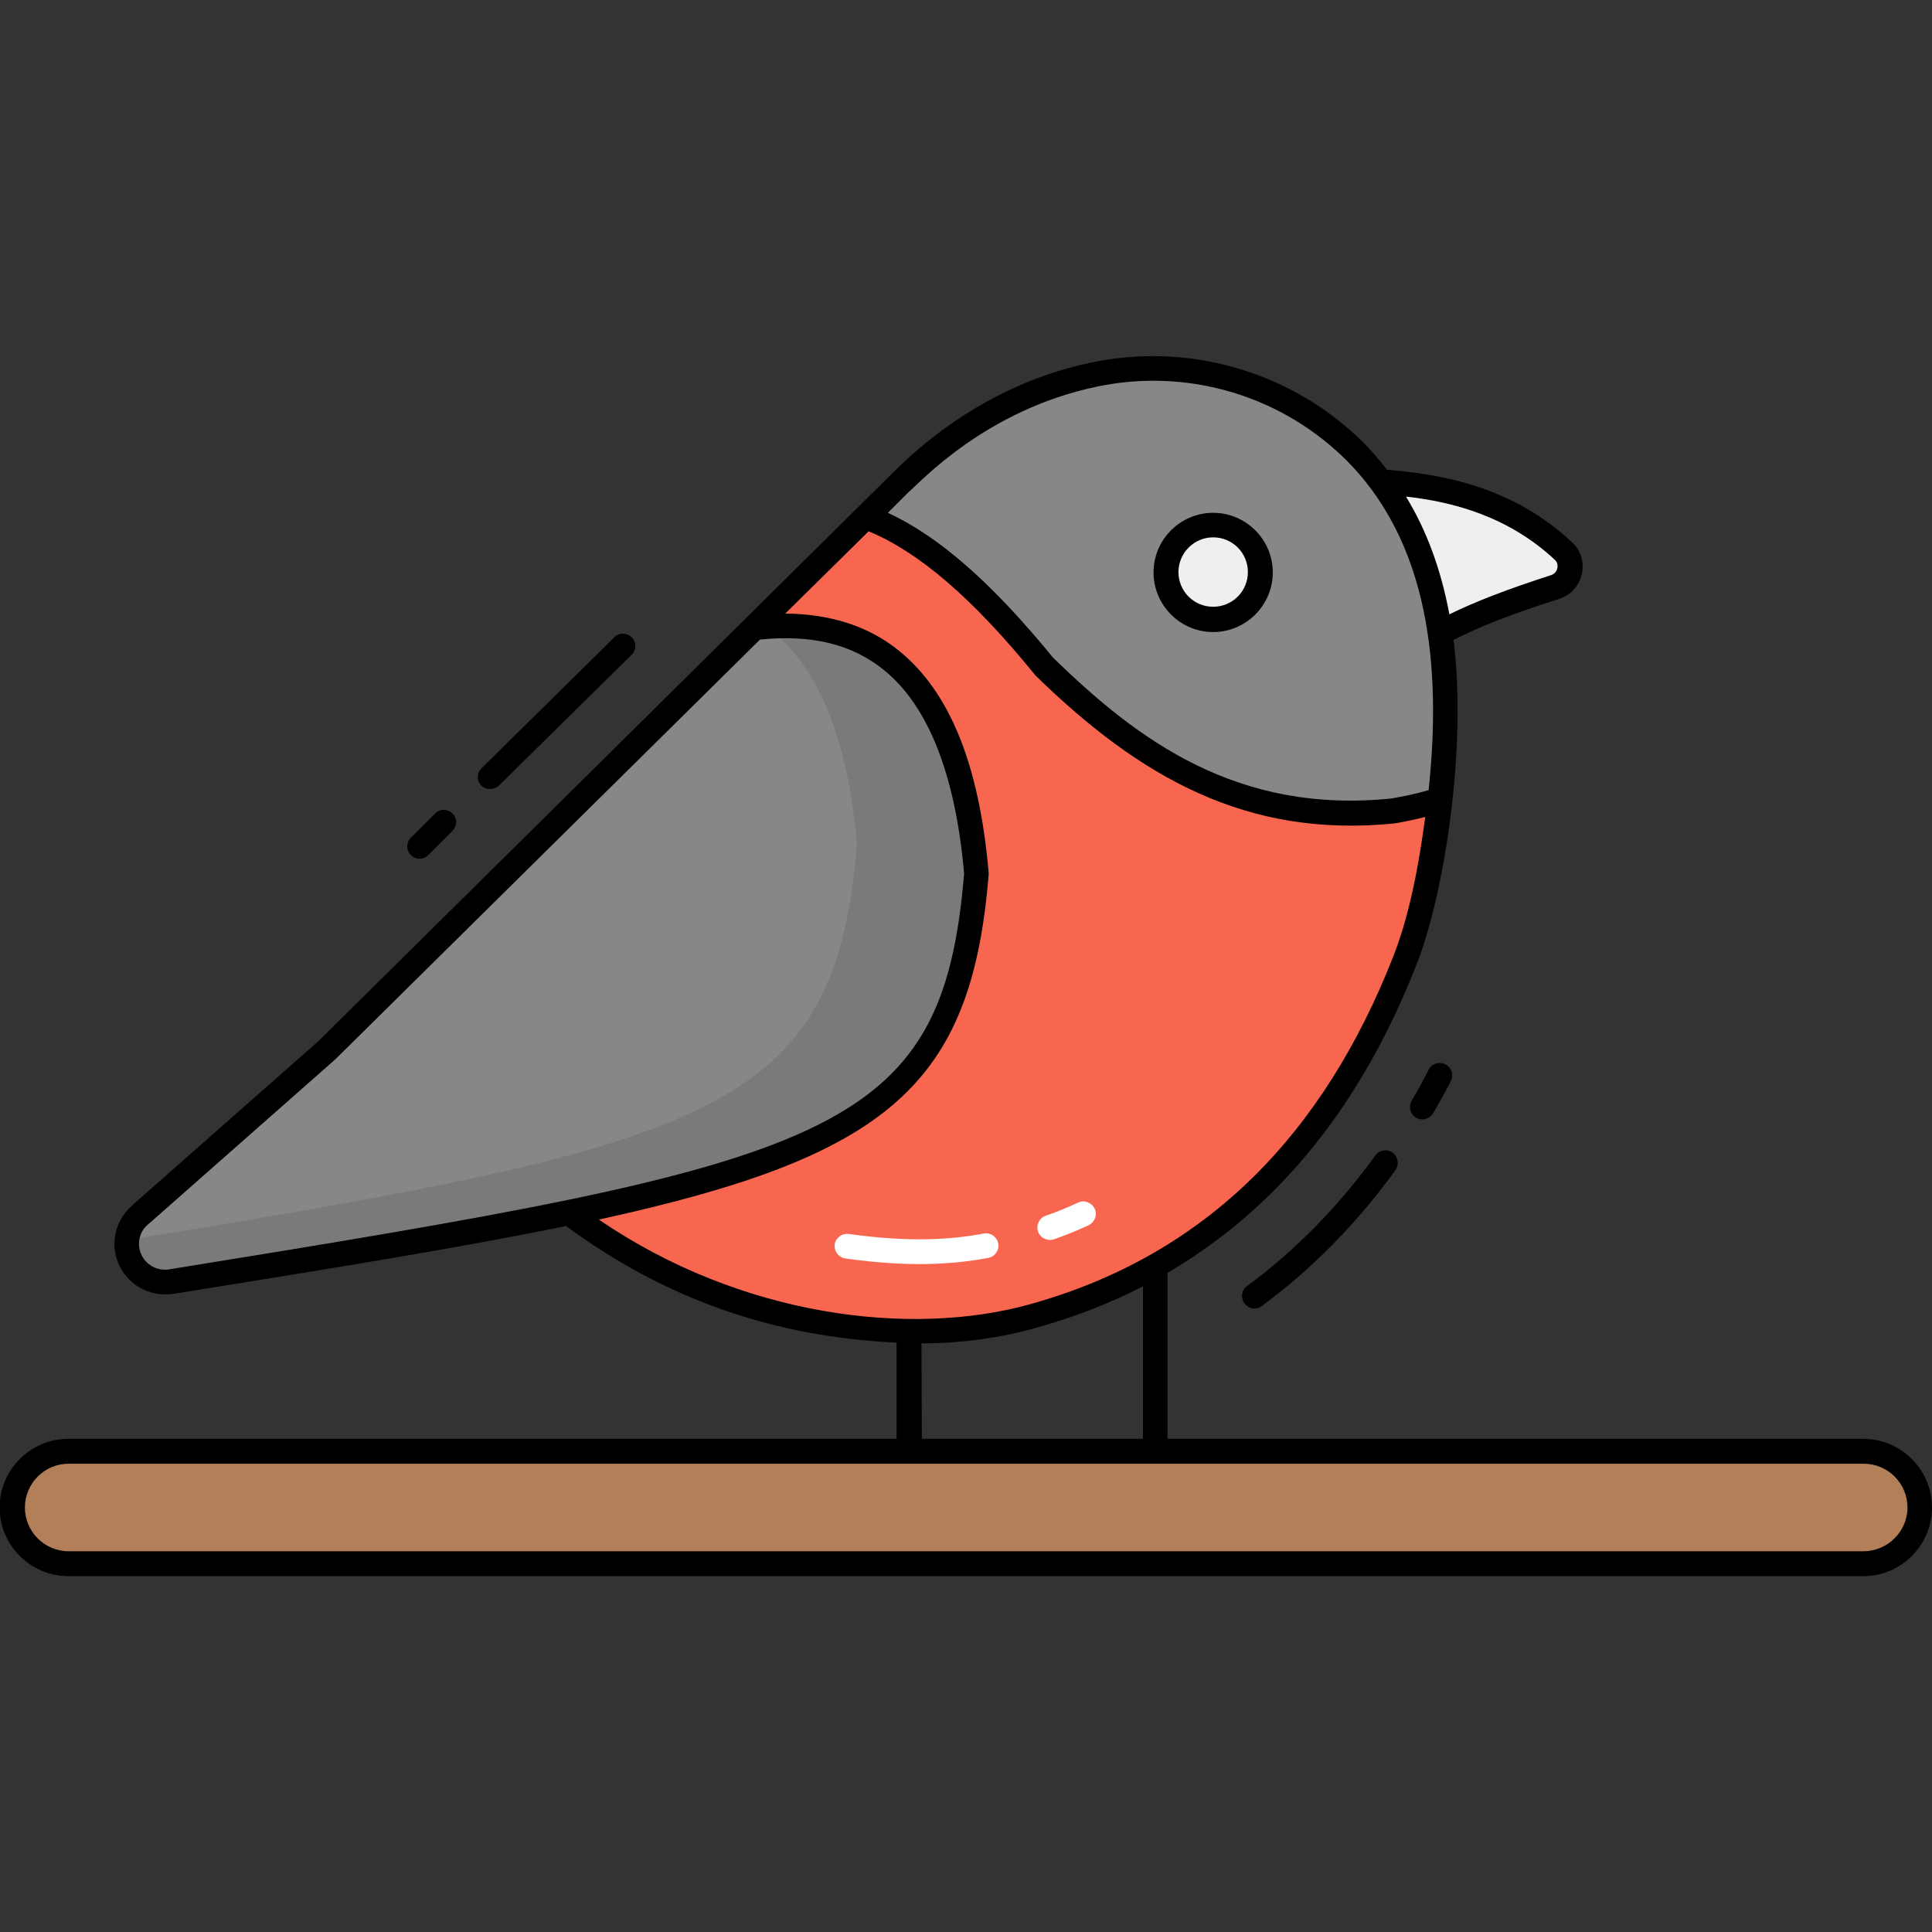 <svg id="Layer_1" enable-background="new 0 0 512 512" height="512" viewBox="0 0 512 512" width="512" xmlns="http://www.w3.org/2000/svg"><rect x="0" y="0" width="512" height="512" fill="#333333" stroke="none"/><g id="_x32_6_Bird"><g><g><path d="m366.4 127.7c17.5 1.2 34.1 5.3 48.1 18.4 3.1 2.9 1.9 8.2-2.2 9.5-28.5 9.2-35.8 14.8-41.1 20.2z" fill="#eef0ee"/><path d="m98.9 266.1c34.7 48.4 77.2 84.8 142.3 86.5 11.1.3 22.2-1 32.9-4 44.6-12.4 78.2-42.6 98.4-94.3 2.4-6.1 4.2-12.4 5.5-18.8 10.2-50.5 6.7-91.7-19.9-117-18-17.2-43.7-24.4-68.1-19.3-5.5 1.2-10.9 2.9-16.3 5-13 5.3-24.6 13.3-34.5 23.2z" fill="#f8664f"/><g><path d="m275.1 326.4c-.6-1.7.3-3.6 2-4.2 2.9-1 5.8-2.2 8.6-3.5 1.6-.8 3.6 0 4.4 1.6s0 3.6-1.6 4.4c-3 1.4-6 2.6-9.1 3.7-1.8.6-3.7-.3-4.3-2z" fill="#fff"/></g><g><path d="m224 333.5c-1.8-.3-3-1.9-2.8-3.7.3-1.8 1.9-3 3.7-2.8 16.2 2.3 27.3 1.5 35.8-.1 2-.4 3.9 1.2 3.9 3.2 0 1.7-1.3 3.1-2.9 3.3-9.9 1.8-21.4 2.4-37.7.1z" fill="#fff"/></g><path d="m381.8 211.9c-3.7 1.3-8 2.2-12.5 3-40.5 4.2-68-14.5-92.6-38.5-15.4-18.9-31-33.5-47.1-39.4l9.6-9.4c10-9.8 21.6-17.9 34.6-23.2 7.3-3 14.6-5 22.1-6.1 19.6-2.8 39.4 2.5 55.3 14.3 27.9 20.9 35.7 55.7 30.6 99.3z" fill="#878787"/><path d="m84.7 280.3-47.5 41.7c-3.7 3.3-4.5 8.8-1.9 13 2.2 3.4 6.2 5.2 10.2 4.6 173.2-27.9 207.5-34.5 213.4-108.1-4-44.9-21.7-69.5-58.9-65.1z" fill="#878787"/><path d="m258.9 231.5c-5.9 73.6-40.2 80.2-213.4 108.1-.6.1-1.1.1-1.7.1-3.4 0-6.6-1.7-8.5-4.7-1.2-2-1.7-4.2-1.5-6.4 155.8-25.3 187.6-34.2 193.3-104.9-2.4-27.5-10-47.4-24.1-57.7 35.2-2.6 52 21.8 55.9 65.5z" opacity=".1"/><circle cx="321.7" cy="151.7" fill="#eef0ee" r="12.5"/><path d="m508.9 399.5c0 8.2-6.7 14.9-14.9 14.9h-475.7c-8.2 0-14.9-6.7-14.9-14.9 0-8.2 6.7-14.9 14.9-14.9h475.7c8.2 0 14.9 6.7 14.9 14.9z" fill="#b37f59"/></g><g><path d="m378.6 283.5c-1.5 3-3 5.7-4.5 8.2-.9 1.6-.4 3.6 1.2 4.5 1.5.9 3.6.4 4.5-1.2 1.5-2.6 3.1-5.4 4.7-8.5.8-1.6.2-3.6-1.4-4.4-1.7-.9-3.7-.2-4.5 1.4z"/><path d="m364.5 306.2c-9.8 13.5-21.2 25.2-34 34.6-1.5 1.1-1.8 3.1-.7 4.6s3.1 1.8 4.6.7c13.3-9.8 25.2-21.9 35.4-36 1.1-1.5.7-3.5-.7-4.6s-3.5-.8-4.6.7z"/><path d="m113.5 226.6 6.4-6.4c1.3-1.3 1.3-3.4 0-4.6-1.3-1.3-3.4-1.3-4.6 0l-6.4 6.4c-1.3 1.3-1.3 3.4 0 4.6 1.3 1.3 3.3 1.3 4.6 0z"/><path d="m132.2 208.2 35.2-34.7c1.3-1.3 1.3-3.4 0-4.6-1.3-1.3-3.4-1.3-4.6 0l-35.2 34.7c-1.3 1.3-1.3 3.4 0 4.6 1.2 1.2 3.3 1.2 4.6 0z"/><path d="m321.5 167.5c8.7 0 15.8-7.1 15.8-15.8s-7.1-15.8-15.8-15.8-15.8 7.1-15.8 15.8 7.1 15.8 15.8 15.8zm0-25.1c5.1 0 9.2 4.1 9.2 9.2s-4.1 9.2-9.2 9.2-9.2-4.1-9.2-9.2c0-5 4.1-9.2 9.2-9.2z"/><path d="m493.8 381.3c-40.9 0-143.2 0-184.4 0v-44c29.3-17.1 51.4-44.4 66-81.7 7.4-18.8 13.4-57.5 9.8-86 6.5-3.4 15.7-7 28-10.9 3.1-1 5.3-3.5 6-6.6s-.3-6.3-2.6-8.4c-15.7-14.7-34.3-18-49-19.2-2.3-2.9-4.7-5.7-7.4-8.3-18.9-18-45.5-25.5-71.1-20.1-18.5 3.9-36.6 13.4-52.4 29.1-33.3 33-128.7 127.4-152.3 150.7-67.9 59.9-44.5 39.2-49.5 43.7-5 4.4-6 11.6-2.5 17.2 2.9 4.5 8.2 6.9 13.5 6.1 42.2-6.8 76.5-12.3 104.1-18 26.2 19.3 54.9 29.4 87.6 30.9v25.5c-24.6 0-185.1 0-219.5 0-10 0-18.2 8.2-18.2 18.2s8.2 18.2 18.2 18.2h475.7c10 0 18.2-8.2 18.2-18.2s-8.2-18.2-18.2-18.2zm-81.7-232.9c.8.8.7 1.8.6 2.2-.2.9-.8 1.5-1.6 1.8-11.5 3.7-20.3 7.1-27 10.4-2.2-11.8-6-22.2-11.5-31.2 12.6 1.4 27.2 5.3 39.5 16.8zm-121.6-45.9c23.5-5 47.9 1.9 65.2 18.4 23.4 22.4 26.3 56.4 22.9 88.5-3.4 1-7 1.7-9.8 2.2-40.9 4.2-67.3-15.4-89.8-37.4-16.1-19.7-30.1-32-43.7-38.3l5.5-5.5c3.3-2.8 20.4-21.7 49.7-27.9zm-245.7 233.9c-2.8.4-5.4-.8-6.9-3.1-1.8-2.9-1.3-6.6 1.3-8.8 4.9-4.3-18.1 16 49.7-43.8l112.5-111.2c13.7-1.4 24.4 1.2 32.9 8.1 11.7 9.5 18.9 27.7 21.2 53.9-5.8 69.9-35.2 76.6-210.7 104.9zm217.2-104.6c0-.2 0-.4 0-.6-2.5-28.6-10.3-47.8-23.7-58.7-8.1-6.6-18.3-9.8-30.2-9.9l22.1-21.8c13.3 5.5 27.6 17.8 43.8 37.7.1.1.2.2.2.3 28 27.4 56.4 43.4 95.5 39.4 2.4-.4 5.2-1 8-1.7-1.6 12.1-4 25.5-8.4 36.8-18.4 47-49.3 79.2-96.2 92.3-31.8 8.9-76.8 3.3-114.4-22.4 76.4-16.7 98.8-35.5 103.3-91.4zm-17.8 124.2c10.5 0 20.8-1.4 30.7-4.2s19.2-6.4 28-10.9v40.4h-58.6zm249.6 55.1h-475.6c-6.4 0-11.6-5.2-11.6-11.6s5.2-11.6 11.6-11.6h475.7c6.4 0 11.6 5.2 11.6 11.6s-5.3 11.6-11.7 11.6z"/></g></g></g></svg>